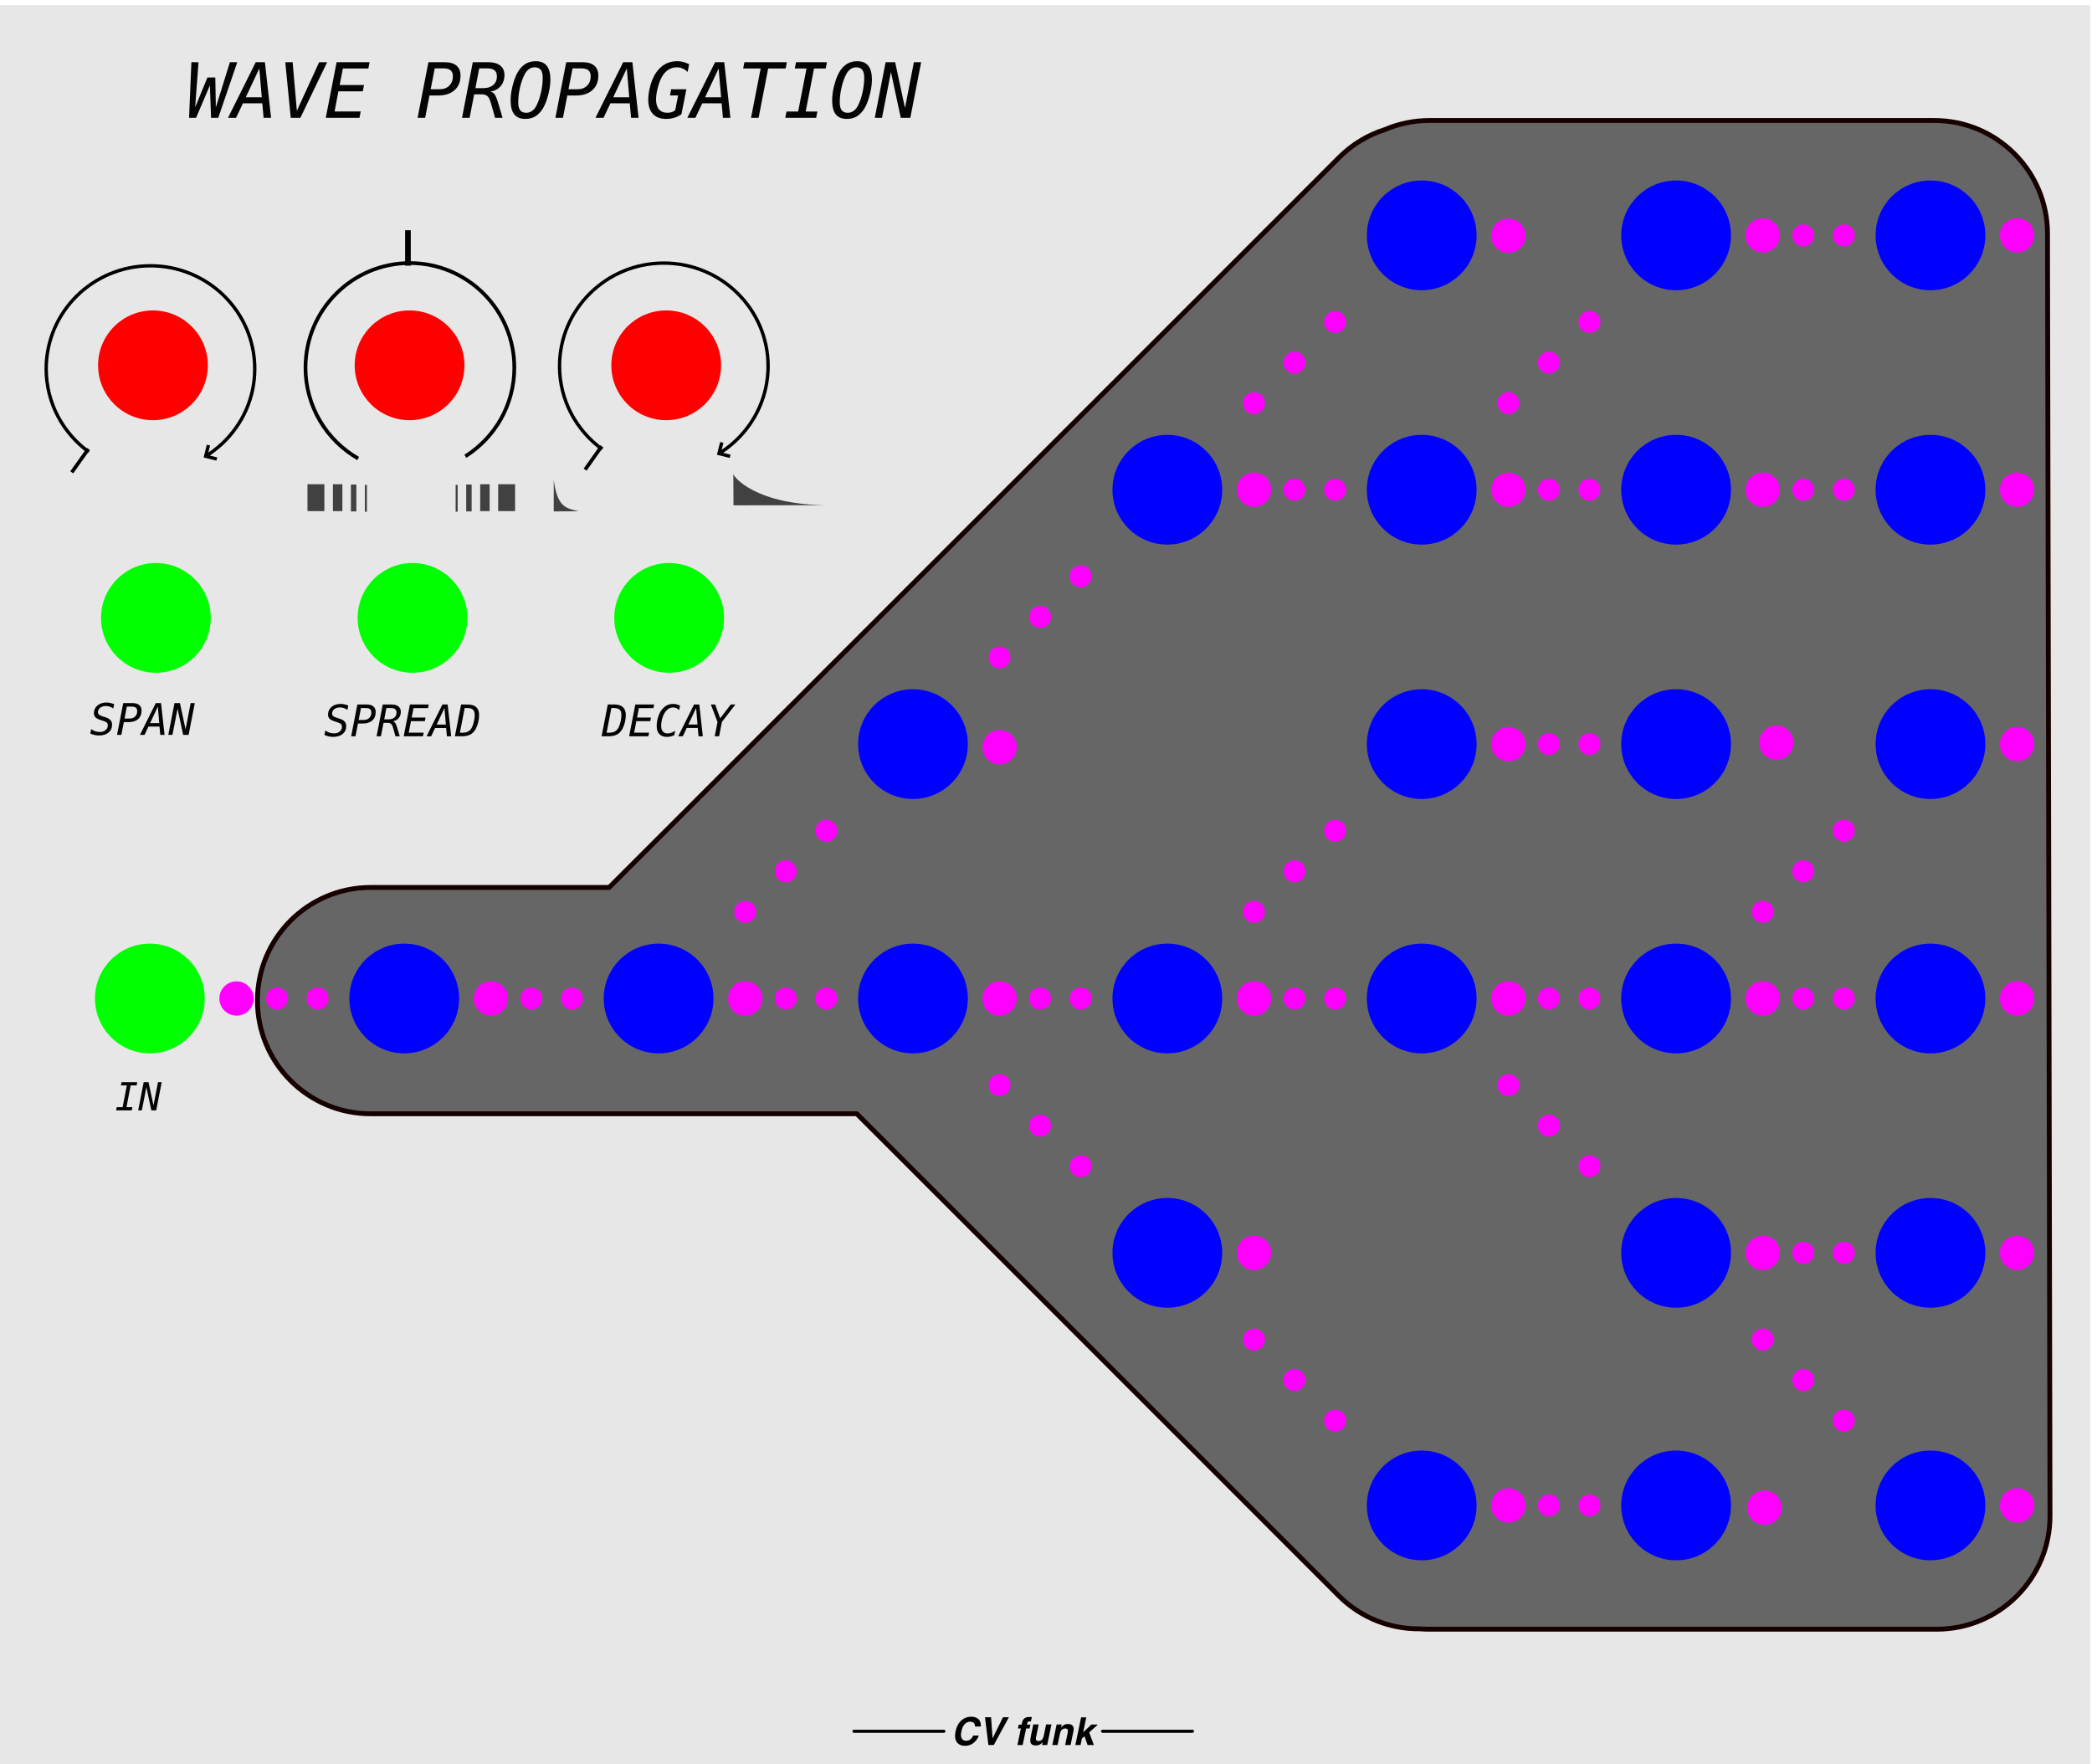 <?xml version="1.0" encoding="UTF-8" standalone="no"?>
<!-- Created with Inkscape (http://www.inkscape.org/) -->

<svg
   width="152.384mm"
   height="128.5mm"
   viewBox="0 0 152.384 128.5"
   version="1.1"
   id="svg8"
   inkscape:version="1.3.2 (091e20e, 2023-11-25)"
   sodipodi:docname="WavePropagation.svg"
   xml:space="preserve"
   xmlns:inkscape="http://www.inkscape.org/namespaces/inkscape"
   xmlns:sodipodi="http://sodipodi.sourceforge.net/DTD/sodipodi-0.dtd"
   xmlns="http://www.w3.org/2000/svg"
   xmlns:svg="http://www.w3.org/2000/svg"
   xmlns:rdf="http://www.w3.org/1999/02/22-rdf-syntax-ns#"
   xmlns:cc="http://creativecommons.org/ns#"
   xmlns:dc="http://purl.org/dc/elements/1.1/"
   xmlns:serif="http://www.serif.com/"><defs
     id="defs2">
            
            
        
            
            
        
        
    </defs><sodipodi:namedview
     id="base"
     pagecolor="#ffffff"
     bordercolor="#666666"
     borderopacity="1.0"
     inkscape:pageopacity="0.0"
     inkscape:pageshadow="2"
     inkscape:zoom="1.2782552"
     inkscape:cx="287.50128"
     inkscape:cy="243.69156"
     inkscape:document-units="mm"
     inkscape:current-layer="layer1"
     showgrid="false"
     units="mm"
     inkscape:snap-bbox="true"
     inkscape:snap-page="true"
     inkscape:bbox-nodes="false"
     inkscape:snap-bbox-edge-midpoints="false"
     inkscape:window-width="1600"
     inkscape:window-height="900"
     inkscape:window-x="128"
     inkscape:window-y="38"
     inkscape:window-maximized="0"
     inkscape:snap-bbox-midpoints="true"
     inkscape:snap-nodes="false"
     inkscape:showpageshadow="2"
     inkscape:pagecheckerboard="0"
     inkscape:deskcolor="#d1d1d1" /><g
     inkscape:label="Layer 1"
     inkscape:groupmode="layer"
     id="layer1"
     transform="translate(0,-168.5)"
     style="display:inline"><rect
       x="-0.045"
       y="168.878"
       width="152.299"
       height="128.415"
       style="clip-rule:evenodd;fill:#e7e7e7;fill-opacity:1;fill-rule:evenodd;stroke:none;stroke-width:0.085px;stroke-linecap:round;stroke-linejoin:round;stroke-miterlimit:1.5;stroke-opacity:1"
       id="rect1-0" /><path
       id="path128"
       d="m 71.383,293.881 c 0.059,0.125 0.079,0.251 0.058,0.378 h -0.415 c -0.006,-0.097 -0.025,-0.17 -0.058,-0.22 -0.057,-0.088 -0.159,-0.132 -0.307,-0.132 -0.151,0 -0.283,0.062 -0.396,0.186 -0.113,0.124 -0.193,0.299 -0.24,0.527 -0.048,0.227 -0.037,0.397 0.031,0.51 0.068,0.113 0.173,0.169 0.315,0.169 0.145,0 0.267,-0.049 0.364,-0.146 0.053,-0.052 0.104,-0.13 0.154,-0.235 h 0.411 c -0.082,0.221 -0.211,0.4 -0.387,0.539 -0.176,0.138 -0.38,0.207 -0.611,0.207 -0.285,0 -0.49,-0.093 -0.615,-0.28 -0.124,-0.188 -0.151,-0.445 -0.083,-0.772 0.073,-0.353 0.223,-0.626 0.448,-0.817 0.197,-0.167 0.42,-0.25 0.669,-0.25 0.334,0 0.554,0.112 0.663,0.335 z"
       style="clip-rule:evenodd;fill:#000000;fill-rule:nonzero;stroke-width:0.352;stroke-linecap:round;stroke-linejoin:round;stroke-miterlimit:1.5;fill-opacity:1;stroke:none;stroke-opacity:1" /><path
       id="path129"
       d="m 72.301,295.122 0.756,-1.537 h 0.431 l -1.099,2.024 h -0.392 l -0.249,-2.024 h 0.443 z"
       style="clip-rule:evenodd;fill:#000000;fill-rule:nonzero;stroke-width:0.352;stroke-linecap:round;stroke-linejoin:round;stroke-miterlimit:1.5;fill-opacity:1;stroke:none;stroke-opacity:1" /><path
       id="path130"
       d="m 75.053,294.126 -0.058,0.276 h -0.251 l -0.251,1.207 H 74.111 l 0.251,-1.207 h -0.215 l 0.058,-0.276 h 0.21 l 0.02,-0.096 c 0.034,-0.16 0.083,-0.271 0.148,-0.331 0.075,-0.089 0.218,-0.135 0.431,-0.135 0.024,0 0.046,7.1e-4 0.066,0.002 0.019,0.001 0.046,0.004 0.08,0.006 l -0.067,0.319 c -0.021,-0.003 -0.056,-0.005 -0.106,-0.006 -0.05,-0.001 -0.088,0.01 -0.113,0.034 -0.025,0.024 -0.039,0.051 -0.045,0.08 -0.006,0.03 -0.015,0.071 -0.027,0.126 z"
       style="clip-rule:evenodd;fill:#000000;fill-rule:nonzero;stroke-width:0.352;stroke-linecap:round;stroke-linejoin:round;stroke-miterlimit:1.5;fill-opacity:1;stroke:none;stroke-opacity:1" /><path
       id="path131"
       d="m 75.95,295.398 c -0.004,0.005 -0.016,0.018 -0.035,0.041 -0.019,0.023 -0.04,0.043 -0.063,0.06 -0.072,0.055 -0.138,0.092 -0.199,0.112 -0.06,0.02 -0.128,0.03 -0.204,0.03 -0.217,0 -0.347,-0.079 -0.389,-0.239 -0.024,-0.088 -0.017,-0.217 0.019,-0.389 l 0.187,-0.902 h 0.393 l -0.187,0.902 c -0.018,0.085 -0.021,0.149 -0.011,0.192 0.019,0.076 0.08,0.114 0.182,0.114 0.131,0 0.232,-0.054 0.303,-0.162 0.038,-0.059 0.067,-0.136 0.086,-0.232 l 0.169,-0.815 h 0.389 l -0.311,1.497 h -0.373 z"
       style="clip-rule:evenodd;fill:#000000;fill-rule:nonzero;stroke-width:0.352;stroke-linecap:round;stroke-linejoin:round;stroke-miterlimit:1.5;fill-opacity:1;stroke:none;stroke-opacity:1" /><path
       id="path132"
       d="m 77.776,294.699 c 0.017,-0.079 0.019,-0.139 0.007,-0.181 -0.021,-0.077 -0.085,-0.116 -0.191,-0.116 -0.13,0 -0.231,0.056 -0.303,0.169 -0.038,0.06 -0.066,0.136 -0.085,0.228 l -0.168,0.81 h -0.382 l 0.311,-1.494 h 0.371 l -0.046,0.218 c 0.065,-0.076 0.124,-0.132 0.175,-0.166 0.091,-0.061 0.198,-0.09 0.319,-0.09 0.152,0 0.267,0.04 0.347,0.122 0.079,0.081 0.1,0.215 0.061,0.403 l -0.21,1.008 H 77.587 Z"
       style="clip-rule:evenodd;fill:#000000;fill-rule:nonzero;stroke-width:0.352;stroke-linecap:round;stroke-linejoin:round;stroke-miterlimit:1.5;fill-opacity:1;stroke:none;stroke-opacity:1" /><path
       id="path133"
       d="m 78.804,295.138 -0.097,0.47 h -0.377 l 0.42,-2.017 h 0.377 l -0.228,1.091 0.595,-0.564 h 0.476 l -0.633,0.573 0.343,0.917 h -0.463 l -0.218,-0.64 z"
       style="clip-rule:evenodd;fill:#000000;fill-rule:nonzero;stroke-width:0.352;stroke-linecap:round;stroke-linejoin:round;stroke-miterlimit:1.5;fill-opacity:1;stroke:none;stroke-opacity:1" /><path
       id="path134"
       d="m 62.205,294.606 h 6.549"
       style="clip-rule:evenodd;fill:#000000;fill-rule:evenodd;stroke:#000000;stroke-width:0.225px;stroke-linecap:round;stroke-linejoin:round;stroke-miterlimit:1.5;fill-opacity:1;stroke-opacity:1" /><path
       id="path135"
       d="m 80.312,294.606 h 6.549"
       style="clip-rule:evenodd;fill:#000000;fill-rule:evenodd;stroke:#000000;stroke-width:0.225px;stroke-linecap:round;stroke-linejoin:round;stroke-miterlimit:1.5;fill-opacity:1;stroke-opacity:1" /><path
       d="m 27.524,256.282 2.185,-2.296 2.054,2.296 h -4.126"
       style="clip-rule:evenodd;display:none;fill:#d08c59;fill-rule:evenodd;stroke-width:0.352;stroke-linecap:square;stroke-linejoin:round;stroke-miterlimit:1.5"
       id="path38" /><path
       d="m 45.881,256.282 2.185,-2.296 2.054,2.296 h -4.126"
       style="clip-rule:evenodd;display:none;fill:#d08c59;fill-rule:evenodd;stroke-width:0.352;stroke-linecap:square;stroke-linejoin:round;stroke-miterlimit:1.5"
       id="path39" /><path
       d="m 33.418,268.351 3.734,-2.295 0.505,2.295 h -4.126"
       style="clip-rule:evenodd;display:none;fill:#d08c59;fill-rule:evenodd;stroke-width:0.352;stroke-linecap:square;stroke-linejoin:round;stroke-miterlimit:1.5"
       id="path42" /><path
       d="m 21.306,268.367 0.495,-2.296 3.744,2.296 h -4.126"
       style="clip-rule:evenodd;display:none;fill:#d08c59;fill-rule:evenodd;stroke-width:0.352;stroke-linecap:square;stroke-linejoin:round;stroke-miterlimit:1.5"
       id="path43" /><path
       d="m 56.551,268.367 c -0.221,-1.677 -0.953,-2.436 -2.185,-2.296 0.145,1.196 -0.268,2.103 -2.054,2.296 h 4.126"
       style="clip-rule:evenodd;display:none;fill:#d08c59;fill-rule:evenodd;stroke-width:0.352;stroke-linecap:square;stroke-linejoin:round;stroke-miterlimit:1.5"
       id="path44" /><path
       d="m 39.803,268.367 c 0.221,-1.677 0.953,-2.436 2.184,-2.296 -0.144,1.196 0.268,2.103 2.054,2.296 h -4.126"
       style="clip-rule:evenodd;display:none;fill:#d08c59;fill-rule:evenodd;stroke-width:0.352;stroke-linecap:square;stroke-linejoin:round;stroke-miterlimit:1.5"
       id="path45" /><path
       d="m 8.855,78.827 h 1.141 l -0.045,0.234 H 9.519 L 9.212,80.646 h 0.432 l -0.045,0.234 H 8.457 l 0.045,-0.234 h 0.43 l 0.308,-1.586 h -0.432 z"
       style="clip-rule:evenodd;fill:#040404;fill-rule:nonzero;stroke-width:0.352;stroke-linecap:square;stroke-linejoin:round;stroke-miterlimit:1.5;fill-opacity:1"
       id="path92"
       transform="translate(0,168.5)" /><path
       id="path401"
       serif:id="path40"
       d="m 15.792,201.935 -0.811,-0.202 0.202,-0.812"
       style="clip-rule:evenodd;fill:none;fill-rule:evenodd;stroke:#000000;stroke-width:0.246px;stroke-linecap:butt;stroke-linejoin:miter;stroke-miterlimit:10;stroke-opacity:1" /><path
       id="path411"
       serif:id="path41"
       d="m 6.467,201.416 c -1.882,-1.367 -3.103,-3.569 -3.103,-6.051 0,-4.142 3.403,-7.505 7.596,-7.505 4.192,0 7.596,3.363 7.596,7.505 0,2.135 -0.904,4.063 -2.355,5.43 -0.373,0.351 -0.781,0.666 -1.22,0.937"
       style="clip-rule:evenodd;fill:none;fill-rule:evenodd;stroke:#000000;stroke-width:0.246px;stroke-linecap:butt;stroke-linejoin:round;stroke-miterlimit:1.5;stroke-opacity:1" /><path
       d="m 6.36,201.307 -1.056,1.491"
       style="clip-rule:evenodd;fill:none;fill-rule:evenodd;stroke:#000000;stroke-width:0.264px;stroke-linecap:square;stroke-linejoin:round;stroke-miterlimit:1.5;stroke-opacity:1"
       id="path67" /><path
       id="path1"
       serif:id="path40"
       d="m 53.184,201.738 -0.811,-0.202 0.202,-0.812"
       style="clip-rule:evenodd;fill:none;fill-rule:evenodd;stroke:#000000;stroke-width:0.246px;stroke-linecap:butt;stroke-linejoin:miter;stroke-miterlimit:10;stroke-opacity:1" /><path
       id="path2"
       serif:id="path41"
       d="m 43.86,201.219 c -1.882,-1.367 -3.103,-3.569 -3.103,-6.051 0,-4.142 3.403,-7.505 7.596,-7.505 4.192,0 7.596,3.363 7.596,7.505 0,2.135 -0.904,4.063 -2.355,5.43 -0.373,0.351 -0.781,0.666 -1.22,0.937"
       style="clip-rule:evenodd;fill:none;fill-rule:evenodd;stroke:#000000;stroke-width:0.246px;stroke-linecap:butt;stroke-linejoin:round;stroke-miterlimit:1.5;stroke-opacity:1" /><path
       d="m 43.752,201.11 -1.056,1.491"
       style="clip-rule:evenodd;fill:none;fill-rule:evenodd;stroke:#000000;stroke-width:0.264px;stroke-linecap:square;stroke-linejoin:round;stroke-miterlimit:1.5;stroke-opacity:1"
       id="path3" /><path
       id="path30"
       d="m 26.088,201.898 c -2.291,-1.313 -3.835,-3.786 -3.835,-6.617 0,-4.205 3.408,-7.619 7.606,-7.619 4.197,0 7.605,3.414 7.605,7.619 0,2.719 -1.425,5.107 -3.567,6.456"
       style="clip-rule:evenodd;fill:none;fill-rule:evenodd;stroke:#000000;stroke-width:0.271px;stroke-linejoin:round;stroke-miterlimit:1.5;stroke-opacity:1" /><path
       id="path36"
       d="m 29.715,187.851 v -2.58"
       style="clip-rule:evenodd;fill:none;fill-rule:evenodd;stroke:#000000;stroke-width:0.413px;stroke-linejoin:round;stroke-miterlimit:1.5;stroke-opacity:1" /><path
       style="font-style:italic;font-size:3.175px;font-family:Menlo;-inkscape-font-specification:'Menlo Italic';text-align:center;text-anchor:middle;fill:#040404;stroke-width:0.15;fill-opacity:1"
       d="m 25.368,51.394 -0.06,0.318 q -0.126,-0.091 -0.26,-0.138 -0.135,-0.046 -0.279,-0.046 -0.256,0 -0.417,0.127 -0.161,0.127 -0.161,0.324 0,0.11 0.076,0.178 0.076,0.068 0.276,0.13 l 0.188,0.06 q 0.253,0.077 0.369,0.208 0.118,0.129 0.118,0.329 0,0.364 -0.257,0.578 -0.257,0.212 -0.702,0.212 -0.161,0 -0.318,-0.036 -0.155,-0.034 -0.31,-0.104 l 0.064,-0.324 q 0.152,0.107 0.307,0.158 0.157,0.051 0.33,0.051 0.256,0 0.415,-0.136 0.16,-0.136 0.16,-0.346 0,-0.127 -0.068,-0.197 -0.068,-0.07 -0.274,-0.133 l -0.157,-0.051 q -0.285,-0.09 -0.4,-0.203 -0.113,-0.115 -0.113,-0.302 0,-0.343 0.256,-0.56 0.256,-0.219 0.668,-0.219 0.124,0 0.264,0.031 0.141,0.031 0.288,0.09 z m 0.927,0.178 -0.169,0.87 h 0.363 q 0.256,0 0.408,-0.147 0.153,-0.149 0.153,-0.395 0,-0.167 -0.096,-0.246 -0.096,-0.081 -0.298,-0.081 z m -0.264,-0.257 h 0.682 q 0.319,0 0.487,0.143 0.167,0.143 0.167,0.412 0,0.386 -0.248,0.608 -0.248,0.222 -0.682,0.222 h -0.361 l -0.181,0.93 H 25.58 Z m 2.569,1.222 q 0.112,0.022 0.178,0.104 0.068,0.082 0.152,0.357 l 0.188,0.633 h -0.312 l -0.164,-0.584 q -0.068,-0.242 -0.153,-0.318 -0.084,-0.076 -0.254,-0.076 h -0.298 l -0.191,0.978 h -0.315 l 0.448,-2.315 h 0.645 q 0.321,0 0.496,0.14 0.177,0.138 0.177,0.391 0,0.284 -0.161,0.47 -0.16,0.186 -0.436,0.222 z m -0.454,-0.964 -0.158,0.822 h 0.34 q 0.253,0 0.403,-0.132 0.152,-0.133 0.152,-0.353 0,-0.174 -0.098,-0.254 -0.098,-0.082 -0.309,-0.082 z m 1.712,-0.257 h 1.372 l -0.051,0.264 h -1.06 l -0.133,0.685 h 1.012 l -0.05,0.264 h -1.014 l -0.161,0.839 h 1.088 l -0.051,0.264 h -1.403 z m 2.518,0.26 -0.564,1.2 h 0.667 z m -0.149,-0.26 h 0.381 l 0.257,2.315 h -0.312 l -0.054,-0.603 h -0.806 l -0.285,0.603 h -0.336 z m 1.423,2.057 q 0.287,0 0.46,-0.096 0.174,-0.098 0.279,-0.316 0.084,-0.178 0.136,-0.425 0.054,-0.248 0.054,-0.454 0,-0.273 -0.127,-0.391 -0.127,-0.118 -0.426,-0.118 h -0.177 l -0.35,1.8 z m 0.406,-2.057 q 0.423,0 0.633,0.192 0.211,0.192 0.211,0.583 0,0.251 -0.065,0.518 -0.065,0.267 -0.175,0.473 -0.161,0.296 -0.403,0.423 -0.24,0.126 -0.651,0.126 H 33.135 l 0.451,-2.315 z"
       id="text6"
       aria-label="SPREAD"
       transform="translate(0,168.5)" /><g
       id="g1"
       style="fill:#040404;fill-opacity:1"><path
         style="font-style:italic;font-size:5.558px;font-family:Menlo;-inkscape-font-specification:'Menlo Italic';fill:#040404;stroke-width:0.463;fill-opacity:1"
         d="m 13.942,173.031 h 0.518 l -0.244,3.283 0.893,-2.171 h 0.573 l 0.041,2.176 1.023,-3.289 h 0.537 l -1.384,4.051 h -0.526 l -0.084,-2.361 -1.007,2.361 h -0.51 z m 4.947,0.456 -0.988,2.1 h 1.167 z m -0.261,-0.456 h 0.668 l 0.45,4.051 h -0.545 l -0.095,-1.056 h -1.411 l -0.499,1.056 h -0.589 z m 2.996,3.536 1.623,-3.536 h 0.583 l -1.951,4.051 h -0.7 l -0.399,-4.051 h 0.537 z m 2.895,-3.536 h 2.402 l -0.09,0.461 h -1.856 l -0.233,1.199 h 1.772 l -0.087,0.461 h -1.775 l -0.282,1.468 h 1.905 l -0.09,0.461 h -2.456 z m 7.148,0.45 -0.296,1.522 h 0.635 q 0.448,0 0.714,-0.258 0.269,-0.261 0.269,-0.692 0,-0.293 -0.168,-0.431 -0.168,-0.141 -0.521,-0.141 z m -0.461,-0.45 h 1.194 q 0.559,0 0.852,0.25 0.293,0.25 0.293,0.722 0,0.676 -0.434,1.064 -0.434,0.388 -1.194,0.388 h -0.632 l -0.317,1.628 h -0.551 z m 4.496,2.138 q 0.195,0.038 0.312,0.182 0.119,0.144 0.266,0.624 l 0.328,1.107 h -0.545 l -0.288,-1.023 q -0.119,-0.423 -0.269,-0.556 -0.147,-0.133 -0.445,-0.133 h -0.521 l -0.334,1.712 h -0.551 l 0.784,-4.051 h 1.129 q 0.562,0 0.868,0.244 0.309,0.242 0.309,0.684 0,0.497 -0.282,0.822 -0.28,0.326 -0.763,0.388 z m -0.795,-1.688 -0.277,1.438 h 0.594 q 0.442,0 0.706,-0.231 0.266,-0.233 0.266,-0.619 0,-0.304 -0.171,-0.445 -0.171,-0.144 -0.54,-0.144 z m 3.425,3.235 q 0.231,0 0.426,-0.138 0.195,-0.138 0.323,-0.396 0.201,-0.393 0.326,-0.952 0.125,-0.559 0.125,-1.075 0,-0.385 -0.144,-0.567 -0.141,-0.185 -0.44,-0.185 -0.231,0 -0.423,0.138 -0.193,0.138 -0.32,0.396 -0.206,0.399 -0.331,0.952 -0.125,0.554 -0.125,1.069 0,0.388 0.141,0.573 0.144,0.185 0.442,0.185 z m 1.761,-2.402 q 0,0.298 -0.062,0.649 -0.06,0.35 -0.176,0.719 -0.079,0.25 -0.171,0.448 -0.09,0.198 -0.195,0.358 -0.239,0.345 -0.535,0.51 -0.296,0.163 -0.689,0.163 -0.545,0 -0.809,-0.334 -0.263,-0.334 -0.263,-1.028 0,-0.301 0.057,-0.646 0.06,-0.347 0.176,-0.716 0.079,-0.25 0.168,-0.448 0.092,-0.198 0.198,-0.358 0.239,-0.345 0.535,-0.507 0.296,-0.166 0.689,-0.166 0.548,0 0.811,0.334 0.266,0.331 0.266,1.023 z m 1.612,-0.833 -0.296,1.522 h 0.635 q 0.448,0 0.714,-0.258 0.269,-0.261 0.269,-0.692 0,-0.293 -0.168,-0.431 -0.168,-0.141 -0.521,-0.141 z m -0.461,-0.45 h 1.194 q 0.559,0 0.852,0.25 0.293,0.25 0.293,0.722 0,0.676 -0.434,1.064 -0.434,0.388 -1.194,0.388 h -0.632 l -0.317,1.628 h -0.551 z m 4.412,0.456 -0.988,2.1 h 1.167 z m -0.261,-0.456 h 0.668 l 0.45,4.051 h -0.545 l -0.095,-1.056 h -1.411 l -0.499,1.056 h -0.589 z m 4.241,3.791 q -0.236,0.168 -0.516,0.255 -0.28,0.084 -0.597,0.084 -0.63,0 -0.969,-0.364 -0.336,-0.366 -0.336,-1.042 0,-0.244 0.043,-0.518 0.046,-0.277 0.133,-0.578 0.095,-0.317 0.223,-0.573 0.128,-0.258 0.28,-0.44 0.29,-0.353 0.64,-0.521 0.353,-0.168 0.803,-0.168 0.217,0 0.431,0.057 0.217,0.057 0.426,0.166 l -0.111,0.562 q -0.176,-0.171 -0.372,-0.255 -0.193,-0.084 -0.412,-0.084 -0.266,0 -0.499,0.114 -0.233,0.111 -0.418,0.331 -0.119,0.141 -0.225,0.353 -0.106,0.212 -0.187,0.475 -0.092,0.309 -0.141,0.581 -0.046,0.271 -0.046,0.491 0,0.464 0.214,0.716 0.214,0.252 0.608,0.252 0.185,0 0.331,-0.049 0.147,-0.052 0.247,-0.147 l 0.206,-1.066 h -0.589 l 0.081,-0.45 h 1.113 z m 2.711,-3.335 -0.988,2.1 h 1.167 z m -0.261,-0.456 h 0.668 l 0.45,4.051 h -0.545 l -0.095,-1.056 h -1.411 l -0.499,1.056 h -0.589 z m 2.136,0 h 3.094 l -0.09,0.461 h -1.273 l -0.695,3.59 H 54.706 l 0.7,-3.59 h -1.273 z m 3.761,0 h 2.252 l -0.09,0.461 h -0.852 l -0.605,3.129 h 0.852 l -0.09,0.461 H 57.2 l 0.09,-0.461 h 0.849 l 0.608,-3.129 h -0.852 z m 3.769,3.685 q 0.231,0 0.426,-0.138 0.195,-0.138 0.323,-0.396 0.201,-0.393 0.326,-0.952 0.125,-0.559 0.125,-1.075 0,-0.385 -0.144,-0.567 -0.141,-0.185 -0.44,-0.185 -0.231,0 -0.423,0.138 -0.193,0.138 -0.32,0.396 -0.206,0.399 -0.331,0.952 -0.125,0.554 -0.125,1.069 0,0.388 0.141,0.573 0.144,0.185 0.442,0.185 z m 1.761,-2.402 q 0,0.298 -0.062,0.649 -0.06,0.35 -0.176,0.719 -0.079,0.25 -0.171,0.448 -0.09,0.198 -0.195,0.358 -0.239,0.345 -0.535,0.51 -0.296,0.163 -0.689,0.163 -0.545,0 -0.809,-0.334 -0.263,-0.334 -0.263,-1.028 0,-0.301 0.057,-0.646 0.06,-0.347 0.176,-0.716 0.079,-0.25 0.168,-0.448 0.092,-0.198 0.198,-0.358 0.239,-0.345 0.535,-0.507 0.296,-0.166 0.689,-0.166 0.548,0 0.811,0.334 0.266,0.331 0.266,1.023 z m 0.996,-1.284 h 0.695 l 0.716,3.335 0.649,-3.335 h 0.529 l -0.79,4.051 h -0.695 l -0.716,-3.335 -0.651,3.335 h -0.526 z"
         id="text1"
         aria-label="WAVE PROPAGATION" /><path
         d="m 10.466,78.827 h 0.352 l 0.363,1.69 0.329,-1.69 h 0.268 l -0.4,2.053 h -0.352 l -0.363,-1.69 -0.33,1.69 h -0.267 z"
         style="clip-rule:evenodd;fill:#040404;fill-rule:nonzero;stroke-width:0.352;stroke-linecap:square;stroke-linejoin:round;stroke-miterlimit:1.5;fill-opacity:1"
         id="path93"
         transform="translate(0,168.5)" /><g
         id="text7"
         style="font-style:italic;font-size:3.175px;font-family:Menlo;-inkscape-font-specification:'Menlo Italic';fill:#040404;stroke-width:0.15;fill-opacity:1"
         aria-label="DECAY&#10;RATE"
         transform="translate(0.185,103.851)"><path
           style="text-align:center;text-anchor:middle;fill:#040404;fill-opacity:1"
           d="m 44.15,118.021 q 0.287,0 0.46,-0.096 0.174,-0.098 0.279,-0.316 0.084,-0.178 0.136,-0.425 0.054,-0.248 0.054,-0.454 0,-0.273 -0.127,-0.391 -0.127,-0.118 -0.426,-0.118 h -0.177 l -0.35,1.8 z m 0.406,-2.057 q 0.423,0 0.633,0.192 0.211,0.192 0.211,0.583 0,0.251 -0.065,0.518 -0.065,0.267 -0.175,0.473 -0.161,0.296 -0.403,0.423 -0.24,0.126 -0.651,0.126 h -0.47 l 0.451,-2.315 z m 1.536,0 h 1.372 l -0.051,0.264 h -1.06 l -0.133,0.685 h 1.012 l -0.05,0.264 h -1.014 l -0.161,0.839 h 1.088 l -0.051,0.264 h -1.403 z m 2.842,2.232 q -0.13,0.064 -0.264,0.095 -0.132,0.033 -0.273,0.033 -0.357,0 -0.553,-0.206 -0.195,-0.206 -0.195,-0.578 0,-0.341 0.109,-0.676 0.109,-0.335 0.285,-0.547 0.166,-0.202 0.366,-0.298 0.2,-0.096 0.456,-0.096 0.124,0 0.246,0.033 0.122,0.033 0.239,0.095 l -0.064,0.321 q -0.099,-0.098 -0.209,-0.146 -0.11,-0.048 -0.234,-0.048 -0.147,0 -0.273,0.064 -0.126,0.062 -0.236,0.191 -0.161,0.191 -0.26,0.488 -0.098,0.298 -0.098,0.597 0,0.268 0.121,0.411 0.121,0.143 0.349,0.143 0.132,0 0.271,-0.05 0.141,-0.05 0.278,-0.144 z m 1.587,-1.972 -0.564,1.2 h 0.667 z m -0.149,-0.26 h 0.381 l 0.257,2.315 h -0.312 l -0.054,-0.603 h -0.806 l -0.285,0.603 h -0.336 z m 1.223,0 h 0.313 l 0.366,1.009 0.77,-1.009 h 0.338 l -0.984,1.276 -0.2,1.039 h -0.321 l 0.203,-1.039 z"
           id="path10" /><path
           style="text-align:center;text-anchor:middle;fill:#040404;fill-opacity:1"
           d="m 8.128,115.941 -0.06,0.318 q -0.126,-0.091 -0.26,-0.138 -0.135,-0.046 -0.279,-0.046 -0.256,0 -0.417,0.127 -0.161,0.127 -0.161,0.324 0,0.11 0.076,0.178 0.076,0.068 0.276,0.13 l 0.188,0.06 q 0.253,0.077 0.369,0.208 0.118,0.129 0.118,0.329 0,0.364 -0.257,0.578 -0.257,0.212 -0.702,0.212 -0.161,0 -0.318,-0.036 -0.155,-0.034 -0.31,-0.104 l 0.064,-0.324 q 0.152,0.107 0.307,0.158 0.157,0.051 0.33,0.051 0.256,0 0.415,-0.136 0.16,-0.136 0.16,-0.346 0,-0.127 -0.068,-0.197 -0.068,-0.07 -0.274,-0.133 l -0.157,-0.051 q -0.285,-0.09 -0.4,-0.203 -0.113,-0.115 -0.113,-0.302 0,-0.343 0.256,-0.56 0.256,-0.219 0.668,-0.219 0.124,0 0.264,0.031 0.141,0.031 0.288,0.09 z m 0.927,0.178 -0.169,0.87 h 0.363 q 0.256,0 0.408,-0.147 0.153,-0.149 0.153,-0.395 0,-0.167 -0.096,-0.246 -0.096,-0.081 -0.298,-0.081 z M 8.791,115.862 H 9.473 q 0.319,0 0.487,0.143 0.167,0.143 0.167,0.412 0,0.386 -0.248,0.608 -0.248,0.222 -0.682,0.222 H 8.836 l -0.181,0.93 H 8.34 Z m 2.521,0.26 -0.564,1.2 h 0.667 z m -0.149,-0.26 h 0.381 l 0.257,2.315 h -0.312 l -0.054,-0.603 h -0.806 l -0.285,0.603 h -0.336 z m 1.363,0 h 0.397 l 0.409,1.905 0.371,-1.905 h 0.302 l -0.451,2.315 H 13.157 l -0.409,-1.905 -0.372,1.905 h -0.301 z"
           id="text26"
           inkscape:transform-center-x="0.48397564"
           inkscape:transform-center-y="1.4519269"
           aria-label="SPAN" /></g></g><path
       d="m 40.335,205.751 2.44e-4,-2.296 c 0.261,1.978 0.874,2.064 1.807,2.286 -0.603,0.001 -1.747,0.009 -1.786,0.01"
       style="clip-rule:evenodd;fill:#414141;fill-rule:evenodd;stroke-width:0.352;stroke-linecap:square;stroke-linejoin:round;stroke-miterlimit:1.5;fill-opacity:1"
       id="path43-6"
       sodipodi:nodetypes="cccc" /><path
       d="m 53.429,205.307 -0.013,-2.296 c 0.01,0.229 1.647,2.285 6.944,2.286 l -6.463,0.01"
       style="clip-rule:evenodd;fill:#414141;fill-rule:evenodd;stroke-width:0.69;stroke-linecap:square;stroke-linejoin:round;stroke-miterlimit:1.5;fill-opacity:1"
       id="path12"
       sodipodi:nodetypes="cccc" /><rect
       style="fill:#414141;fill-opacity:1;stroke:none;stroke-width:0.072"
       id="rect12"
       width="0.147"
       height="1.958"
       x="-26.726"
       y="203.817"
       transform="scale(-1,1)" /><rect
       style="fill:#414141;fill-opacity:1;stroke:none;stroke-width:0.119"
       id="rect13"
       width="0.396"
       height="1.958"
       x="-25.957"
       y="203.794"
       transform="scale(-1,1)" /><rect
       style="fill:#414141;fill-opacity:1;stroke:none;stroke-width:0.157"
       id="rect14"
       width="0.689"
       height="1.958"
       x="-24.939"
       y="203.772"
       transform="scale(-1,1)" /><rect
       style="fill:#414141;fill-opacity:1;stroke:none;stroke-width:0.21"
       id="rect15"
       width="1.231"
       height="1.958"
       x="-23.628"
       y="203.772"
       transform="scale(-1,1)" /><rect
       style="fill:#414141;fill-opacity:1;stroke:none;stroke-width:0.072"
       id="rect19"
       width="0.147"
       height="1.958"
       x="33.189"
       y="203.817" /><rect
       style="fill:#414141;fill-opacity:1;stroke:none;stroke-width:0.119"
       id="rect20"
       width="0.396"
       height="1.958"
       x="33.959"
       y="203.794" /><rect
       style="fill:#414141;fill-opacity:1;stroke:none;stroke-width:0.157"
       id="rect21"
       width="0.689"
       height="1.958"
       x="34.977"
       y="203.772" /><rect
       style="fill:#414141;fill-opacity:1;stroke:none;stroke-width:0.21"
       id="rect22"
       width="1.231"
       height="1.958"
       x="36.288"
       y="203.772" /><path
       d="m 62.411,249.627 h -35.417 c -4.549,0 -8.242,-3.693 -8.242,-8.242 0,-4.549 3.693,-8.242 8.242,-8.242 h 17.375 l 53.176,-53.175 c 0.969,-0.969 2.12,-1.647 3.344,-2.032 0.993,-0.424 2.085,-0.659 3.232,-0.659 h 36.779 c 4.549,0 8.242,3.693 8.242,8.242 0,2.086 0.182,90.034 0.182,93.411 0,4.549 -3.692,8.242 -8.241,8.242 h -36.987 c -0.222,0 -0.442,-0.009 -0.658,-0.026 -2.14,0.024 -4.289,-0.78 -5.921,-2.412 z"
       style="clip-rule:evenodd;fill:#666666;fill-rule:evenodd;stroke:#160000;stroke-width:0.353;stroke-linecap:round;stroke-linejoin:round;stroke-miterlimit:1.5;stroke-dasharray:none"
       id="path7"
       inkscape:label="path7" /></g><g
     id="g26"
     inkscape:label="components"
     style="display:inline"><circle
       id="TIME1"
       cx="11.141"
       cy="26.609"
       r="3.997"
       style="clip-rule:evenodd;fill:#ff0000;fill-rule:evenodd;stroke-width:0.085;stroke-linecap:round;stroke-linejoin:round;stroke-miterlimit:1.5" /><circle
       id="SLANT"
       cx="29.834"
       cy="26.609"
       r="3.997"
       style="clip-rule:evenodd;fill:#ff0000;fill-rule:evenodd;stroke-width:0.085;stroke-linecap:round;stroke-linejoin:round;stroke-miterlimit:1.5" /><circle
       id="CURVE"
       cx="48.526"
       cy="26.609"
       r="3.997"
       style="clip-rule:evenodd;fill:#ff0000;fill-rule:evenodd;stroke-width:0.085;stroke-linecap:round;stroke-linejoin:round;stroke-miterlimit:1.5" /><circle
       id="_00"
       serif:id="00"
       cx="10.916"
       cy="72.73"
       r="3.997"
       style="clip-rule:evenodd;fill:#00ff00;fill-rule:evenodd;stroke-width:0.085;stroke-linecap:round;stroke-linejoin:round;stroke-miterlimit:1.5" /><circle
       id="TIME11"
       serif:id="TIME1"
       cx="11.356"
       cy="45.007"
       r="3.997"
       style="clip-rule:evenodd;fill:#00ff00;fill-rule:evenodd;stroke-width:0.085;stroke-linecap:round;stroke-linejoin:round;stroke-miterlimit:1.5" /><circle
       id="SLANT1"
       serif:id="SLANT"
       cx="30.049"
       cy="45.007"
       r="3.997"
       style="clip-rule:evenodd;fill:#00ff00;fill-rule:evenodd;stroke-width:0.085;stroke-linecap:round;stroke-linejoin:round;stroke-miterlimit:1.5" /><circle
       id="CURVE1"
       serif:id="CURVE"
       cx="48.741"
       cy="45.007"
       r="3.997"
       style="clip-rule:evenodd;fill:#00ff00;fill-rule:evenodd;stroke-width:0.085;stroke-linecap:round;stroke-linejoin:round;stroke-miterlimit:1.5" /><circle
       id="_01"
       serif:id="01"
       cx="29.445"
       cy="72.73"
       r="3.997"
       style="clip-rule:evenodd;fill:#0000ff;fill-rule:evenodd;stroke-width:0.085;stroke-linecap:round;stroke-linejoin:round;stroke-miterlimit:1.5" /><circle
       id="_02"
       serif:id="02"
       cx="47.974"
       cy="72.73"
       r="3.997"
       style="clip-rule:evenodd;fill:#0000ff;fill-rule:evenodd;stroke-width:0.085;stroke-linecap:round;stroke-linejoin:round;stroke-miterlimit:1.5" /><circle
       id="_03"
       serif:id="03"
       cx="66.503"
       cy="72.73"
       r="3.997"
       style="clip-rule:evenodd;fill:#0000ff;fill-rule:evenodd;stroke-width:0.085;stroke-linecap:round;stroke-linejoin:round;stroke-miterlimit:1.5" /><circle
       id="_05"
       serif:id="05"
       cx="85.031"
       cy="72.73"
       r="3.997"
       style="clip-rule:evenodd;fill:#0000ff;fill-rule:evenodd;stroke-width:0.085;stroke-linecap:round;stroke-linejoin:round;stroke-miterlimit:1.5" /><circle
       id="_08"
       serif:id="08"
       cx="103.56"
       cy="72.73"
       r="3.997"
       style="clip-rule:evenodd;fill:#0000ff;fill-rule:evenodd;stroke-width:0.085;stroke-linecap:round;stroke-linejoin:round;stroke-miterlimit:1.5" /><circle
       id="_13"
       serif:id="13"
       cx="122.089"
       cy="72.73"
       r="3.997"
       style="clip-rule:evenodd;fill:#0000ff;fill-rule:evenodd;stroke-width:0.085;stroke-linecap:round;stroke-linejoin:round;stroke-miterlimit:1.5" /><circle
       id="_21"
       serif:id="21"
       cx="140.618"
       cy="72.73"
       r="3.997"
       style="clip-rule:evenodd;fill:#0000ff;fill-rule:evenodd;stroke-width:0.085;stroke-linecap:round;stroke-linejoin:round;stroke-miterlimit:1.5" /><circle
       id="_18"
       serif:id="18"
       cx="140.618"
       cy="54.201"
       r="3.997"
       style="clip-rule:evenodd;fill:#0000ff;fill-rule:evenodd;stroke-width:0.085;stroke-linecap:round;stroke-linejoin:round;stroke-miterlimit:1.5" /><circle
       id="_16"
       serif:id="16"
       cx="122.089"
       cy="54.201"
       r="3.997"
       style="clip-rule:evenodd;fill:#0000ff;fill-rule:evenodd;stroke-width:0.085;stroke-linecap:round;stroke-linejoin:round;stroke-miterlimit:1.5" /><circle
       id="_11"
       serif:id="11"
       cx="103.56"
       cy="54.201"
       r="3.997"
       style="clip-rule:evenodd;fill:#0000ff;fill-rule:evenodd;stroke-width:0.085;stroke-linecap:round;stroke-linejoin:round;stroke-miterlimit:1.5" /><circle
       id="_04"
       serif:id="04"
       cx="66.503"
       cy="54.201"
       r="3.997"
       style="clip-rule:evenodd;fill:#0000ff;fill-rule:evenodd;stroke-width:0.085;stroke-linecap:round;stroke-linejoin:round;stroke-miterlimit:1.5" /><circle
       id="_06"
       serif:id="06"
       cx="85.031"
       cy="35.672"
       r="3.997"
       style="clip-rule:evenodd;fill:#0000ff;fill-rule:evenodd;stroke-width:0.085;stroke-linecap:round;stroke-linejoin:round;stroke-miterlimit:1.5" /><circle
       id="_19"
       serif:id="19"
       cx="103.56"
       cy="17.144"
       r="3.997"
       style="clip-rule:evenodd;fill:#0000ff;fill-rule:evenodd;stroke-width:0.085;stroke-linecap:round;stroke-linejoin:round;stroke-miterlimit:1.5" /><circle
       id="_14"
       serif:id="14"
       cx="122.089"
       cy="17.144"
       r="3.997"
       style="clip-rule:evenodd;fill:#0000ff;fill-rule:evenodd;stroke-width:0.085;stroke-linecap:round;stroke-linejoin:round;stroke-miterlimit:1.5" /><circle
       id="_23"
       serif:id="23"
       cx="140.618"
       cy="17.144"
       r="3.997"
       style="clip-rule:evenodd;fill:#0000ff;fill-rule:evenodd;stroke-width:0.085;stroke-linecap:round;stroke-linejoin:round;stroke-miterlimit:1.5" /><circle
       id="_24"
       serif:id="24"
       cx="140.618"
       cy="35.672"
       r="3.997"
       style="clip-rule:evenodd;fill:#0000ff;fill-rule:evenodd;stroke-width:0.085;stroke-linecap:round;stroke-linejoin:round;stroke-miterlimit:1.5" /><circle
       id="_09"
       serif:id="09"
       cx="103.56"
       cy="35.672"
       r="3.997"
       style="clip-rule:evenodd;fill:#0000ff;fill-rule:evenodd;stroke-width:0.085;stroke-linecap:round;stroke-linejoin:round;stroke-miterlimit:1.5" /><circle
       id="_15"
       serif:id="15"
       cx="122.089"
       cy="35.672"
       r="3.997"
       style="clip-rule:evenodd;fill:#0000ff;fill-rule:evenodd;stroke-width:0.085;stroke-linecap:round;stroke-linejoin:round;stroke-miterlimit:1.5" /><circle
       id="_20"
       serif:id="20"
       cx="140.618"
       cy="91.258"
       r="3.997"
       style="clip-rule:evenodd;fill:#0000ff;fill-rule:evenodd;stroke-width:0.085;stroke-linecap:round;stroke-linejoin:round;stroke-miterlimit:1.5" /><circle
       id="_22"
       serif:id="22"
       cx="140.618"
       cy="109.656"
       r="3.997"
       style="clip-rule:evenodd;fill:#0000ff;fill-rule:evenodd;stroke-width:0.085;stroke-linecap:round;stroke-linejoin:round;stroke-miterlimit:1.5" /><circle
       id="_131"
       serif:id="13"
       cx="122.089"
       cy="91.258"
       r="3.997"
       style="clip-rule:evenodd;fill:#0000ff;fill-rule:evenodd;stroke-width:0.085;stroke-linecap:round;stroke-linejoin:round;stroke-miterlimit:1.5"
       inkscape:label="_12" /><circle
       id="_17"
       serif:id="17"
       cx="122.089"
       cy="109.656"
       r="3.997"
       style="clip-rule:evenodd;fill:#0000ff;fill-rule:evenodd;stroke-width:0.085;stroke-linecap:round;stroke-linejoin:round;stroke-miterlimit:1.5" /><circle
       id="_10"
       serif:id="10"
       cx="103.56"
       cy="109.656"
       r="3.997"
       style="clip-rule:evenodd;fill:#0000ff;fill-rule:evenodd;stroke-width:0.085;stroke-linecap:round;stroke-linejoin:round;stroke-miterlimit:1.5" /><circle
       id="_07"
       serif:id="07"
       cx="85.031"
       cy="91.258"
       r="3.997"
       style="clip-rule:evenodd;fill:#0000ff;fill-rule:evenodd;stroke-width:0.085;stroke-linecap:round;stroke-linejoin:round;stroke-miterlimit:1.5" /><circle
       id="OOA"
       cx="20.181"
       cy="72.73"
       r="0.799"
       style="clip-rule:evenodd;fill:#ff00ff;fill-rule:evenodd;stroke-width:0.085;stroke-linecap:round;stroke-linejoin:round;stroke-miterlimit:1.5"
       inkscape:label="_00A" /><circle
       id="_01A"
       serif:id="01A"
       cx="38.706"
       cy="72.73"
       r="0.799"
       style="clip-rule:evenodd;fill:#ff00ff;fill-rule:evenodd;stroke-width:0.085;stroke-linecap:round;stroke-linejoin:round;stroke-miterlimit:1.5" /><circle
       id="_02A"
       serif:id="02A"
       cx="57.235"
       cy="72.73"
       r="0.799"
       style="clip-rule:evenodd;fill:#ff00ff;fill-rule:evenodd;stroke-width:0.085;stroke-linecap:round;stroke-linejoin:round;stroke-miterlimit:1.5" /><circle
       id="_02D"
       serif:id="02D"
       cx="57.236"
       cy="63.468"
       r="0.799"
       style="clip-rule:evenodd;fill:#ff00ff;fill-rule:evenodd;stroke-width:0.085;stroke-linecap:round;stroke-linejoin:round;stroke-miterlimit:1.5" /><circle
       id="_06D"
       serif:id="06D"
       cx="94.294"
       cy="26.41"
       r="0.799"
       style="clip-rule:evenodd;fill:#ff00ff;fill-rule:evenodd;stroke-width:0.085;stroke-linecap:round;stroke-linejoin:round;stroke-miterlimit:1.5" /><circle
       id="_09D"
       serif:id="09D"
       cx="112.823"
       cy="26.41"
       r="0.799"
       style="clip-rule:evenodd;fill:#ff00ff;fill-rule:evenodd;stroke-width:0.085;stroke-linecap:round;stroke-linejoin:round;stroke-miterlimit:1.5" /><circle
       id="_13D"
       serif:id="13D"
       cx="131.352"
       cy="63.468"
       r="0.799"
       style="clip-rule:evenodd;fill:#ff00ff;fill-rule:evenodd;stroke-width:0.085;stroke-linecap:round;stroke-linejoin:round;stroke-miterlimit:1.5" /><circle
       id="_05D"
       serif:id="05D"
       cx="94.294"
       cy="63.468"
       r="0.799"
       style="clip-rule:evenodd;fill:#ff00ff;fill-rule:evenodd;stroke-width:0.085;stroke-linecap:round;stroke-linejoin:round;stroke-miterlimit:1.5" /><circle
       id="_07B"
       serif:id="07B"
       cx="94.294"
       cy="100.521"
       r="0.799"
       style="clip-rule:evenodd;fill:#ff00ff;fill-rule:evenodd;stroke-width:0.085;stroke-linecap:round;stroke-linejoin:round;stroke-miterlimit:1.5" /><circle
       id="_03D"
       serif:id="03D"
       cx="75.765"
       cy="81.992"
       r="0.799"
       style="clip-rule:evenodd;fill:#ff00ff;fill-rule:evenodd;stroke-width:0.085;stroke-linecap:round;stroke-linejoin:round;stroke-miterlimit:1.5" /><circle
       id="_08D"
       serif:id="08D"
       cx="112.823"
       cy="81.992"
       r="0.799"
       style="clip-rule:evenodd;fill:#ff00ff;fill-rule:evenodd;stroke-width:0.085;stroke-linecap:round;stroke-linejoin:round;stroke-miterlimit:1.5" /><circle
       id="_12D"
       serif:id="12D"
       cx="131.352"
       cy="100.521"
       r="0.799"
       style="clip-rule:evenodd;fill:#ff00ff;fill-rule:evenodd;stroke-width:0.085;stroke-linecap:round;stroke-linejoin:round;stroke-miterlimit:1.5" /><circle
       id="_04B"
       serif:id="04B"
       cx="75.765"
       cy="44.939"
       r="0.799"
       style="clip-rule:evenodd;fill:#ff00ff;fill-rule:evenodd;stroke-width:0.085;stroke-linecap:round;stroke-linejoin:round;stroke-miterlimit:1.5" /><circle
       id="_03A"
       serif:id="03A"
       cx="75.764"
       cy="72.73"
       r="0.799"
       style="clip-rule:evenodd;fill:#ff00ff;fill-rule:evenodd;stroke-width:0.085;stroke-linecap:round;stroke-linejoin:round;stroke-miterlimit:1.5" /><circle
       id="_05A"
       serif:id="05A"
       cx="94.292"
       cy="72.73"
       r="0.799"
       style="clip-rule:evenodd;fill:#ff00ff;fill-rule:evenodd;stroke-width:0.085;stroke-linecap:round;stroke-linejoin:round;stroke-miterlimit:1.5" /><circle
       id="_08A"
       serif:id="08A"
       cx="112.821"
       cy="72.73"
       r="0.799"
       style="clip-rule:evenodd;fill:#ff00ff;fill-rule:evenodd;stroke-width:0.085;stroke-linecap:round;stroke-linejoin:round;stroke-miterlimit:1.5" /><circle
       id="_11A"
       serif:id="11A"
       cx="112.821"
       cy="54.201"
       r="0.799"
       style="clip-rule:evenodd;fill:#ff00ff;fill-rule:evenodd;stroke-width:0.085;stroke-linecap:round;stroke-linejoin:round;stroke-miterlimit:1.5" /><circle
       id="_06A"
       serif:id="06A"
       cx="94.292"
       cy="35.672"
       r="0.799"
       style="clip-rule:evenodd;fill:#ff00ff;fill-rule:evenodd;stroke-width:0.085;stroke-linecap:round;stroke-linejoin:round;stroke-miterlimit:1.5" /><circle
       id="_09A"
       serif:id="09A"
       cx="112.821"
       cy="35.672"
       r="0.799"
       style="clip-rule:evenodd;fill:#ff00ff;fill-rule:evenodd;stroke-width:0.085;stroke-linecap:round;stroke-linejoin:round;stroke-miterlimit:1.5" /><circle
       id="_15A"
       serif:id="15A"
       cx="131.35"
       cy="35.672"
       r="0.799"
       style="clip-rule:evenodd;fill:#ff00ff;fill-rule:evenodd;stroke-width:0.085;stroke-linecap:round;stroke-linejoin:round;stroke-miterlimit:1.5" /><circle
       id="_14A"
       serif:id="14A"
       cx="131.35"
       cy="17.144"
       r="0.799"
       style="clip-rule:evenodd;fill:#ff00ff;fill-rule:evenodd;stroke-width:0.085;stroke-linecap:round;stroke-linejoin:round;stroke-miterlimit:1.5" /><circle
       id="_12A"
       serif:id="12A"
       cx="131.35"
       cy="91.258"
       r="0.799"
       style="clip-rule:evenodd;fill:#ff00ff;fill-rule:evenodd;stroke-width:0.085;stroke-linecap:round;stroke-linejoin:round;stroke-miterlimit:1.5" /><circle
       id="_10A"
       serif:id="10A"
       cx="112.821"
       cy="109.656"
       r="0.799"
       style="clip-rule:evenodd;fill:#ff00ff;fill-rule:evenodd;stroke-width:0.085;stroke-linecap:round;stroke-linejoin:round;stroke-miterlimit:1.5" /><circle
       id="_13A"
       serif:id="13A"
       cx="131.35"
       cy="72.73"
       r="0.799"
       style="clip-rule:evenodd;fill:#ff00ff;fill-rule:evenodd;stroke-width:0.085;stroke-linecap:round;stroke-linejoin:round;stroke-miterlimit:1.5" /><circle
       id="_00OUT"
       serif:id="00OUT"
       cx="17.23"
       cy="72.73"
       r="1.249"
       style="clip-rule:evenodd;fill:#ff00ff;fill-rule:evenodd;stroke-width:0.085;stroke-linecap:round;stroke-linejoin:round;stroke-miterlimit:1.5" /><circle
       id="_01OUT"
       serif:id="01OUT"
       cx="35.756"
       cy="72.73"
       r="1.249"
       style="clip-rule:evenodd;fill:#ff00ff;fill-rule:evenodd;stroke-width:0.085;stroke-linecap:round;stroke-linejoin:round;stroke-miterlimit:1.5" /><circle
       id="_02OUT"
       serif:id="02OUT"
       cx="54.284"
       cy="72.73"
       r="1.249"
       style="clip-rule:evenodd;fill:#ff00ff;fill-rule:evenodd;stroke-width:0.085;stroke-linecap:round;stroke-linejoin:round;stroke-miterlimit:1.5" /><circle
       id="_02C"
       serif:id="02C"
       cx="54.284"
       cy="66.42"
       r="0.799"
       style="clip-rule:evenodd;fill:#ff00ff;fill-rule:evenodd;stroke-width:0.085;stroke-linecap:round;stroke-linejoin:round;stroke-miterlimit:1.5" /><circle
       id="_06C"
       serif:id="06C"
       cx="91.342"
       cy="29.362"
       r="0.799"
       style="clip-rule:evenodd;fill:#ff00ff;fill-rule:evenodd;stroke-width:0.085;stroke-linecap:round;stroke-linejoin:round;stroke-miterlimit:1.5" /><circle
       id="_09C"
       serif:id="09C"
       cx="109.871"
       cy="29.362"
       r="0.799"
       style="clip-rule:evenodd;fill:#ff00ff;fill-rule:evenodd;stroke-width:0.085;stroke-linecap:round;stroke-linejoin:round;stroke-miterlimit:1.5" /><circle
       id="_13C"
       serif:id="13C"
       cx="128.4"
       cy="66.42"
       r="0.799"
       style="clip-rule:evenodd;fill:#ff00ff;fill-rule:evenodd;stroke-width:0.085;stroke-linecap:round;stroke-linejoin:round;stroke-miterlimit:1.5" /><circle
       id="_05C"
       serif:id="05C"
       cx="91.342"
       cy="66.42"
       r="0.799"
       style="clip-rule:evenodd;fill:#ff00ff;fill-rule:evenodd;stroke-width:0.085;stroke-linecap:round;stroke-linejoin:round;stroke-miterlimit:1.5" /><circle
       id="_07A"
       serif:id="07A"
       cx="91.342"
       cy="97.569"
       r="0.799"
       style="clip-rule:evenodd;fill:#ff00ff;fill-rule:evenodd;stroke-width:0.085;stroke-linecap:round;stroke-linejoin:round;stroke-miterlimit:1.5" /><circle
       id="_03C"
       serif:id="03C"
       cx="72.813"
       cy="79.04"
       r="0.799"
       style="clip-rule:evenodd;fill:#ff00ff;fill-rule:evenodd;stroke-width:0.085;stroke-linecap:round;stroke-linejoin:round;stroke-miterlimit:1.5" /><circle
       id="_08C"
       serif:id="08C"
       cx="109.871"
       cy="79.04"
       r="0.799"
       style="clip-rule:evenodd;fill:#ff00ff;fill-rule:evenodd;stroke-width:0.085;stroke-linecap:round;stroke-linejoin:round;stroke-miterlimit:1.5" /><circle
       id="_12C"
       serif:id="12C"
       cx="128.4"
       cy="97.569"
       r="0.799"
       style="clip-rule:evenodd;fill:#ff00ff;fill-rule:evenodd;stroke-width:0.085;stroke-linecap:round;stroke-linejoin:round;stroke-miterlimit:1.5" /><circle
       id="_04A"
       serif:id="04A"
       cx="72.813"
       cy="47.891"
       r="0.799"
       style="clip-rule:evenodd;fill:#ff00ff;fill-rule:evenodd;stroke-width:0.085;stroke-linecap:round;stroke-linejoin:round;stroke-miterlimit:1.5" /><circle
       id="_03OUT"
       serif:id="03OUT"
       cx="72.813"
       cy="72.73"
       r="1.249"
       style="clip-rule:evenodd;fill:#ff00ff;fill-rule:evenodd;stroke-width:0.085;stroke-linecap:round;stroke-linejoin:round;stroke-miterlimit:1.5" /><circle
       id="_05OUT"
       serif:id="05OUT"
       cx="91.342"
       cy="72.73"
       r="1.249"
       style="clip-rule:evenodd;fill:#ff00ff;fill-rule:evenodd;stroke-width:0.085;stroke-linecap:round;stroke-linejoin:round;stroke-miterlimit:1.5" /><circle
       id="_07OUT"
       serif:id="07OUT"
       cx="91.342"
       cy="91.258"
       r="1.249"
       style="clip-rule:evenodd;fill:#ff00ff;fill-rule:evenodd;stroke-width:0.085;stroke-linecap:round;stroke-linejoin:round;stroke-miterlimit:1.5" /><circle
       id="_08OUT"
       serif:id="08OUT"
       cx="109.871"
       cy="72.73"
       r="1.249"
       style="clip-rule:evenodd;fill:#ff00ff;fill-rule:evenodd;stroke-width:0.085;stroke-linecap:round;stroke-linejoin:round;stroke-miterlimit:1.5" /><circle
       id="_11OUT"
       serif:id="11OUT"
       cx="109.871"
       cy="54.201"
       r="1.249"
       style="clip-rule:evenodd;fill:#ff00ff;fill-rule:evenodd;stroke-width:0.085;stroke-linecap:round;stroke-linejoin:round;stroke-miterlimit:1.5" /><circle
       id="O6OUT"
       cx="91.342"
       cy="35.672"
       r="1.249"
       style="clip-rule:evenodd;fill:#ff00ff;fill-rule:evenodd;stroke-width:0.085;stroke-linecap:round;stroke-linejoin:round;stroke-miterlimit:1.5"
       inkscape:label="_06OUT" /><circle
       id="_09OUT"
       serif:id="09OUT"
       cx="109.871"
       cy="35.672"
       r="1.249"
       style="clip-rule:evenodd;fill:#ff00ff;fill-rule:evenodd;stroke-width:0.085;stroke-linecap:round;stroke-linejoin:round;stroke-miterlimit:1.5" /><circle
       id="_15OUT"
       serif:id="15OUT"
       cx="128.4"
       cy="35.672"
       r="1.249"
       style="clip-rule:evenodd;fill:#ff00ff;fill-rule:evenodd;stroke-width:0.085;stroke-linecap:round;stroke-linejoin:round;stroke-miterlimit:1.5" /><circle
       id="_14OUT"
       serif:id="14OUT"
       cx="128.4"
       cy="17.144"
       r="1.249"
       style="clip-rule:evenodd;fill:#ff00ff;fill-rule:evenodd;stroke-width:0.085;stroke-linecap:round;stroke-linejoin:round;stroke-miterlimit:1.5" /><circle
       id="_12OUT"
       serif:id="12OUT"
       cx="128.4"
       cy="91.258"
       r="1.249"
       style="clip-rule:evenodd;fill:#ff00ff;fill-rule:evenodd;stroke-width:0.085;stroke-linecap:round;stroke-linejoin:round;stroke-miterlimit:1.5" /><circle
       id="_10OUT"
       serif:id="10OUT"
       cx="109.871"
       cy="109.656"
       r="1.249"
       style="clip-rule:evenodd;fill:#ff00ff;fill-rule:evenodd;stroke-width:0.085;stroke-linecap:round;stroke-linejoin:round;stroke-miterlimit:1.5" /><circle
       id="_13OUT"
       serif:id="13OUT"
       cx="128.4"
       cy="72.73"
       r="1.249"
       style="clip-rule:evenodd;fill:#ff00ff;fill-rule:evenodd;stroke-width:0.085;stroke-linecap:round;stroke-linejoin:round;stroke-miterlimit:1.5" /><circle
       id="_16OUT"
       serif:id="16OUT"
       cx="129.392"
       cy="54.096"
       r="1.249"
       style="clip-rule:evenodd;fill:#ff00ff;fill-rule:evenodd;stroke-width:0.085;stroke-linecap:round;stroke-linejoin:round;stroke-miterlimit:1.5" /><circle
       id="_21OUT"
       serif:id="21OUT"
       cx="146.928"
       cy="72.73"
       r="1.249"
       style="clip-rule:evenodd;fill:#ff00ff;fill-rule:evenodd;stroke-width:0.085;stroke-linecap:round;stroke-linejoin:round;stroke-miterlimit:1.5" /><circle
       id="_18OUT"
       serif:id="18OUT"
       cx="146.928"
       cy="54.201"
       r="1.249"
       style="clip-rule:evenodd;fill:#ff00ff;fill-rule:evenodd;stroke-width:0.085;stroke-linecap:round;stroke-linejoin:round;stroke-miterlimit:1.5" /><circle
       id="_24OUT"
       serif:id="24OUT"
       cx="146.928"
       cy="35.672"
       r="1.249"
       style="clip-rule:evenodd;fill:#ff00ff;fill-rule:evenodd;stroke-width:0.085;stroke-linecap:round;stroke-linejoin:round;stroke-miterlimit:1.5" /><circle
       id="_23OUT"
       serif:id="23OUT"
       cx="146.928"
       cy="17.144"
       r="1.249"
       style="clip-rule:evenodd;fill:#ff00ff;fill-rule:evenodd;stroke-width:0.085;stroke-linecap:round;stroke-linejoin:round;stroke-miterlimit:1.5" /><circle
       id="_20OUT"
       serif:id="20OUT"
       cx="146.928"
       cy="91.258"
       r="1.249"
       style="clip-rule:evenodd;fill:#ff00ff;fill-rule:evenodd;stroke-width:0.085;stroke-linecap:round;stroke-linejoin:round;stroke-miterlimit:1.5" /><circle
       id="_22OUT"
       serif:id="22OUT"
       cx="146.928"
       cy="109.656"
       r="1.249"
       style="clip-rule:evenodd;fill:#ff00ff;fill-rule:evenodd;stroke-width:0.085;stroke-linecap:round;stroke-linejoin:round;stroke-miterlimit:1.5" /><circle
       id="_00B"
       serif:id="00B"
       cx="23.139"
       cy="72.73"
       r="0.799"
       style="clip-rule:evenodd;fill:#ff00ff;fill-rule:evenodd;stroke-width:0.085;stroke-linecap:round;stroke-linejoin:round;stroke-miterlimit:1.5" /><circle
       id="_01B"
       serif:id="01B"
       cx="41.664"
       cy="72.73"
       r="0.799"
       style="clip-rule:evenodd;fill:#ff00ff;fill-rule:evenodd;stroke-width:0.085;stroke-linecap:round;stroke-linejoin:round;stroke-miterlimit:1.5" /><circle
       id="_02B"
       serif:id="02B"
       cx="60.193"
       cy="72.73"
       r="0.799"
       style="clip-rule:evenodd;fill:#ff00ff;fill-rule:evenodd;stroke-width:0.085;stroke-linecap:round;stroke-linejoin:round;stroke-miterlimit:1.5" /><circle
       id="_02E"
       serif:id="02E"
       cx="60.193"
       cy="60.511"
       r="0.799"
       style="clip-rule:evenodd;fill:#ff00ff;fill-rule:evenodd;stroke-width:0.085;stroke-linecap:round;stroke-linejoin:round;stroke-miterlimit:1.5" /><circle
       id="_06E"
       serif:id="06E"
       cx="97.25"
       cy="23.454"
       r="0.799"
       style="clip-rule:evenodd;fill:#ff00ff;fill-rule:evenodd;stroke-width:0.085;stroke-linecap:round;stroke-linejoin:round;stroke-miterlimit:1.5" /><circle
       id="_09E"
       serif:id="09E"
       cx="115.779"
       cy="23.454"
       r="0.799"
       style="clip-rule:evenodd;fill:#ff00ff;fill-rule:evenodd;stroke-width:0.085;stroke-linecap:round;stroke-linejoin:round;stroke-miterlimit:1.5" /><circle
       id="_13E"
       serif:id="13E"
       cx="134.308"
       cy="60.511"
       r="0.799"
       style="clip-rule:evenodd;fill:#ff00ff;fill-rule:evenodd;stroke-width:0.085;stroke-linecap:round;stroke-linejoin:round;stroke-miterlimit:1.5" /><circle
       id="_05E"
       serif:id="05E"
       cx="97.25"
       cy="60.511"
       r="0.799"
       style="clip-rule:evenodd;fill:#ff00ff;fill-rule:evenodd;stroke-width:0.085;stroke-linecap:round;stroke-linejoin:round;stroke-miterlimit:1.5" /><circle
       id="_07C"
       serif:id="07C"
       cx="97.25"
       cy="103.478"
       r="0.799"
       style="clip-rule:evenodd;fill:#ff00ff;fill-rule:evenodd;stroke-width:0.085;stroke-linecap:round;stroke-linejoin:round;stroke-miterlimit:1.5" /><circle
       id="_03E"
       serif:id="03E"
       cx="78.722"
       cy="84.949"
       r="0.799"
       style="clip-rule:evenodd;fill:#ff00ff;fill-rule:evenodd;stroke-width:0.085;stroke-linecap:round;stroke-linejoin:round;stroke-miterlimit:1.5" /><circle
       id="_08E"
       serif:id="08E"
       cx="115.779"
       cy="84.949"
       r="0.799"
       style="clip-rule:evenodd;fill:#ff00ff;fill-rule:evenodd;stroke-width:0.085;stroke-linecap:round;stroke-linejoin:round;stroke-miterlimit:1.5" /><circle
       id="_12E"
       serif:id="12E"
       cx="134.308"
       cy="103.478"
       r="0.799"
       style="clip-rule:evenodd;fill:#ff00ff;fill-rule:evenodd;stroke-width:0.085;stroke-linecap:round;stroke-linejoin:round;stroke-miterlimit:1.5" /><circle
       id="_04C"
       serif:id="04C"
       cx="78.722"
       cy="41.982"
       r="0.799"
       style="clip-rule:evenodd;fill:#ff00ff;fill-rule:evenodd;stroke-width:0.085;stroke-linecap:round;stroke-linejoin:round;stroke-miterlimit:1.5" /><circle
       id="_03B"
       serif:id="03B"
       cx="78.721"
       cy="72.73"
       r="0.799"
       style="clip-rule:evenodd;fill:#ff00ff;fill-rule:evenodd;stroke-width:0.085;stroke-linecap:round;stroke-linejoin:round;stroke-miterlimit:1.5" /><circle
       id="_05B"
       serif:id="05B"
       cx="97.25"
       cy="72.73"
       r="0.799"
       style="clip-rule:evenodd;fill:#ff00ff;fill-rule:evenodd;stroke-width:0.085;stroke-linecap:round;stroke-linejoin:round;stroke-miterlimit:1.5" /><circle
       id="_08B"
       serif:id="08B"
       cx="115.779"
       cy="72.73"
       r="0.799"
       style="clip-rule:evenodd;fill:#ff00ff;fill-rule:evenodd;stroke-width:0.085;stroke-linecap:round;stroke-linejoin:round;stroke-miterlimit:1.5" /><circle
       id="_11B"
       serif:id="11B"
       cx="115.779"
       cy="54.201"
       r="0.799"
       style="clip-rule:evenodd;fill:#ff00ff;fill-rule:evenodd;stroke-width:0.085;stroke-linecap:round;stroke-linejoin:round;stroke-miterlimit:1.5" /><circle
       id="_06B"
       serif:id="06B"
       cx="97.25"
       cy="35.672"
       r="0.799"
       style="clip-rule:evenodd;fill:#ff00ff;fill-rule:evenodd;stroke-width:0.085;stroke-linecap:round;stroke-linejoin:round;stroke-miterlimit:1.5" /><circle
       id="_09B"
       serif:id="09B"
       cx="115.779"
       cy="35.672"
       r="0.799"
       style="clip-rule:evenodd;fill:#ff00ff;fill-rule:evenodd;stroke-width:0.085;stroke-linecap:round;stroke-linejoin:round;stroke-miterlimit:1.5" /><circle
       id="_15B"
       serif:id="15B"
       cx="134.308"
       cy="35.672"
       r="0.799"
       style="clip-rule:evenodd;fill:#ff00ff;fill-rule:evenodd;stroke-width:0.085;stroke-linecap:round;stroke-linejoin:round;stroke-miterlimit:1.5" /><circle
       id="_14B"
       serif:id="14B"
       cx="134.308"
       cy="17.144"
       r="0.799"
       style="clip-rule:evenodd;fill:#ff00ff;fill-rule:evenodd;stroke-width:0.085;stroke-linecap:round;stroke-linejoin:round;stroke-miterlimit:1.5" /><circle
       id="_12B"
       serif:id="12B"
       cx="134.308"
       cy="91.258"
       r="0.799"
       style="clip-rule:evenodd;fill:#ff00ff;fill-rule:evenodd;stroke-width:0.085;stroke-linecap:round;stroke-linejoin:round;stroke-miterlimit:1.5" /><circle
       id="_10B"
       serif:id="10B"
       cx="115.779"
       cy="109.656"
       r="0.799"
       style="clip-rule:evenodd;fill:#ff00ff;fill-rule:evenodd;stroke-width:0.085;stroke-linecap:round;stroke-linejoin:round;stroke-miterlimit:1.5" /><circle
       id="_13B"
       serif:id="13B"
       cx="134.308"
       cy="72.73"
       r="0.799"
       style="clip-rule:evenodd;fill:#ff00ff;fill-rule:evenodd;stroke-width:0.085;stroke-linecap:round;stroke-linejoin:round;stroke-miterlimit:1.5" /><circle
       id="circle2"
       serif:id="09OUT"
       cx="109.871"
       cy="17.172"
       r="1.249"
       style="clip-rule:evenodd;fill:#ff00ff;fill-rule:evenodd;stroke-width:0.085;stroke-linecap:round;stroke-linejoin:round;stroke-miterlimit:1.5"
       inkscape:label="_19OUT" /><circle
       id="circle3"
       serif:id="12OUT"
       cx="128.53"
       cy="109.824"
       r="1.249"
       style="clip-rule:evenodd;fill:#ff00ff;fill-rule:evenodd;stroke-width:0.085;stroke-linecap:round;stroke-linejoin:round;stroke-miterlimit:1.5"
       inkscape:label="_17OUT" /><circle
       id="circle1"
       serif:id="03OUT"
       cx="72.813"
       cy="54.426"
       r="1.249"
       style="clip-rule:evenodd;display:inline;fill:#ff00ff;fill-rule:evenodd;stroke-width:0.085;stroke-linecap:round;stroke-linejoin:round;stroke-miterlimit:1.5"
       inkscape:label="_04OUT" /></g></svg>
